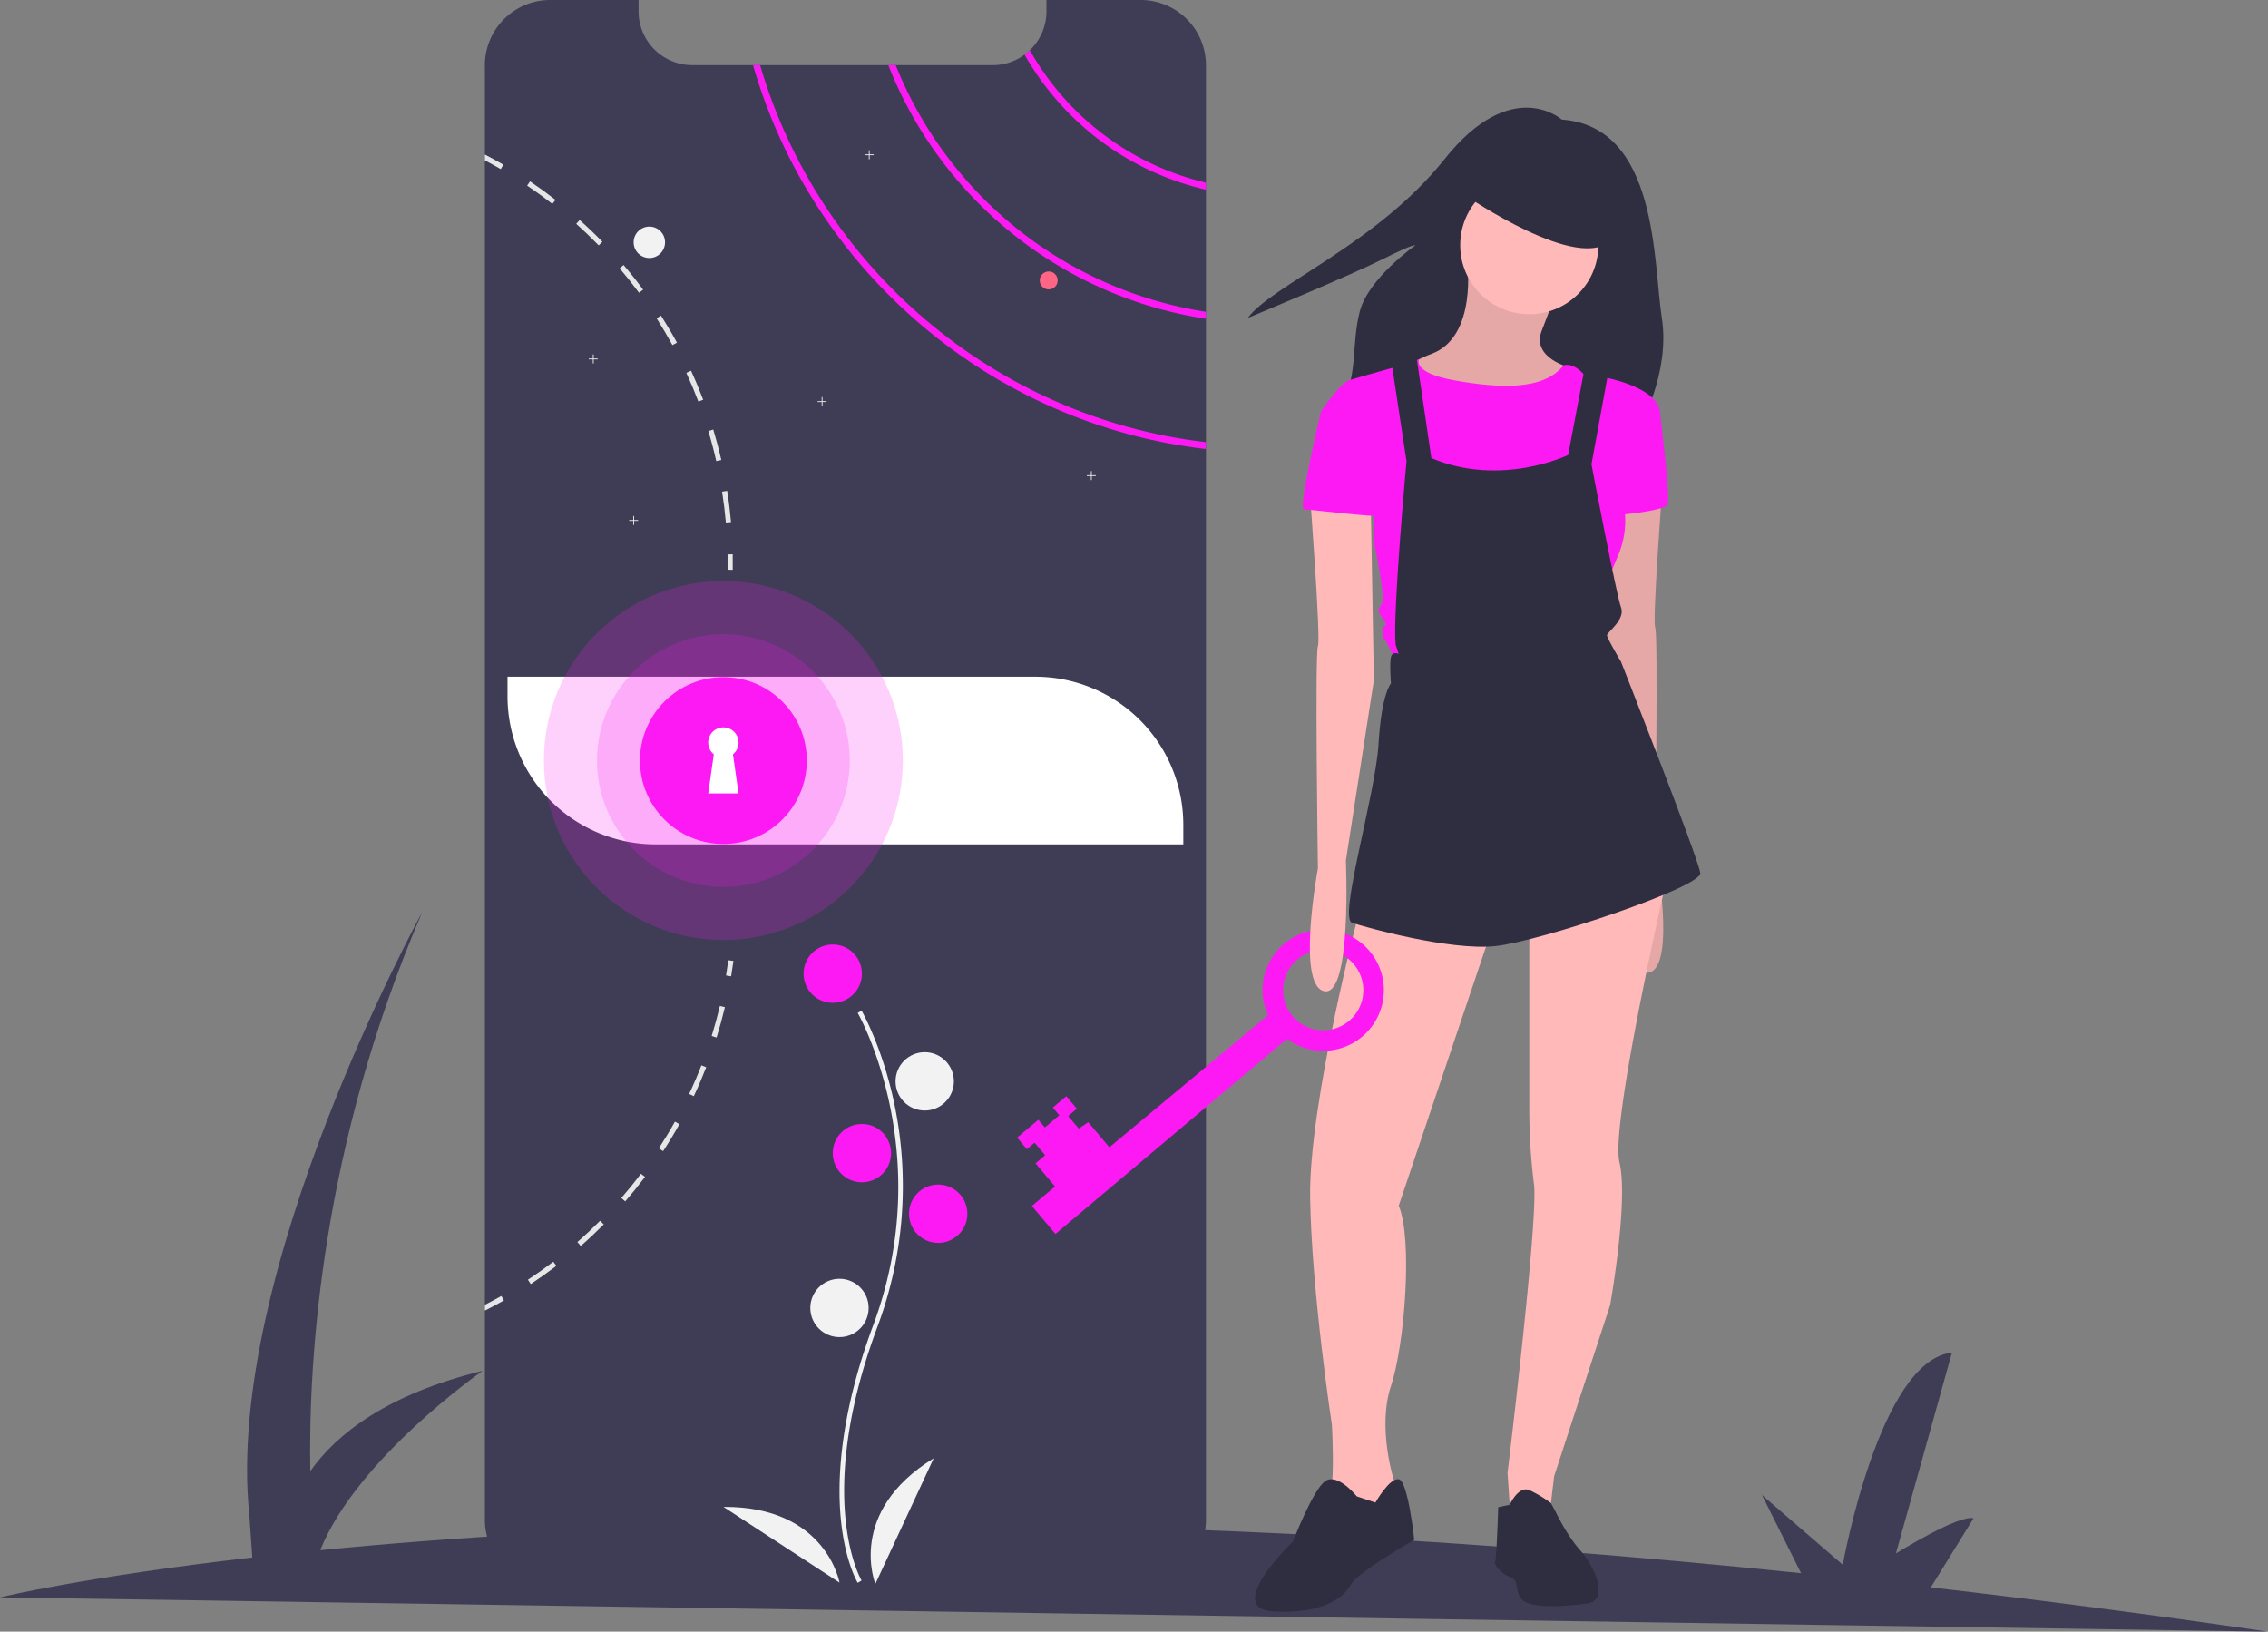 <svg xmlns="http://www.w3.org/2000/svg" id="eb1b09ad-1fe0-40ca-8096-34696e14e30a" data-name="Layer 1" viewBox="0 0 1010.892 727.284" class="injected-svg ClassicGrid__ImageFile-sc-td9pmq-4 fNAcXv grid_media" xmlns:xlink="http://www.w3.org/1999/xlink"><rect x="0" y="0" width="1010.892" height="727.284" fill="#808080" stroke="none"/><title>unlock</title><path d="M1105.446,813.642q-78.133-11.444-150.281-19.73l19.02-30.778c-6.412-1.894-34.585,15.651-34.585,15.651l24.967-89.48c-32.248,3.107-48.658,94.513-48.658,94.513L879.884,752.723l17.438,34.854c-147.212-15.195-274.351-21.165-381.29-21.853L532.311,739.381c-6.412-1.894-34.585,15.651-34.585,15.651l24.967-89.48c-32.248,3.107-48.658,94.513-48.658,94.513L438.011,728.969l18.469,36.916c-89.651,1.087-162.761,5.872-219.191,11.451,16.467-41.078,72.394-79.96,72.394-79.96-42.708,10.436-65.112,28.152-76.82,44.71-.895-50.818,5.126-145,49.855-249.095,0,0-88.296,160.409-77.048,268.408l1.344,19.175c-74.836,8.625-112.461,17.784-112.461,17.784Z" transform="translate(-94.554 -86.358)" fill="#3f3d56"></path><path d="M632.081,115.488v648.2a29.139,29.139,0,0,1-29.13,29.11h-263.15a29.079,29.079,0,0,1-29.13-29.11v-648.2a29.127,29.127,0,0,1,29.13-29.13h39.38v5.05a23.987,23.987,0,0,0,23.98,23.99h133.84a23.789,23.789,0,0,0,14.22-4.68,22.285,22.285,0,0,0,2.36-1.98,23.917,23.917,0,0,0,7.4-17.33v-5.05h41.97A29.121,29.121,0,0,1,632.081,115.488Z" transform="translate(-94.554 -86.358)" fill="#3f3d56"></path><circle cx="289.426" cy="108" r="7" fill="#f2f2f2"></circle><path d="M553.581,108.738a22.285,22.285,0,0,1-2.36,1.98,125.247,125.247,0,0,0,80.86,60.19v-3.12A122.299,122.299,0,0,1,553.581,108.738Z" transform="translate(-94.554 -86.358)" fill="#fd19f4"></path><path d="M493.771,115.398h-3.28a181.668,181.668,0,0,0,141.59,113.05v-3.1A178.55,178.55,0,0,1,493.771,115.398Z" transform="translate(-94.554 -86.358)" fill="#fd19f4"></path><path d="M433.351,115.398h-3.16c26.43,91.74,106.18,160.03,201.89,171.12v-3.05C538.031,272.428,459.651,205.438,433.351,115.398Z" transform="translate(-94.554 -86.358)" fill="#fd19f4"></path><polygon points="266.426 159.822 264.604 159.822 264.604 158 264.249 158 264.249 159.822 262.426 159.822 262.426 160.178 264.249 160.178 264.249 162 264.604 162 264.604 160.178 266.426 160.178 266.426 159.822" fill="#f2f2f2"></polygon><polygon points="389.426 68.822 387.604 68.822 387.604 67 387.249 67 387.249 68.822 385.426 68.822 385.426 69.178 387.249 69.178 387.249 71 387.604 71 387.604 69.178 389.426 69.178 389.426 68.822" fill="#f2f2f2"></polygon><polygon points="284.426 231.822 282.604 231.822 282.604 230 282.249 230 282.249 231.822 280.426 231.822 280.426 232.178 282.249 232.178 282.249 234 282.604 234 282.604 232.178 284.426 232.178 284.426 231.822" fill="#f2f2f2"></polygon><polygon points="368.426 178.822 366.604 178.822 366.604 177 366.249 177 366.249 178.822 364.426 178.822 364.426 179.178 366.249 179.178 366.249 181 366.604 181 366.604 179.178 368.426 179.178 368.426 178.822" fill="#f2f2f2"></polygon><polygon points="488.426 211.822 486.604 211.822 486.604 210 486.249 210 486.249 211.822 484.426 211.822 484.426 212.178 486.249 212.178 486.249 214 486.604 214 486.604 212.178 488.426 212.178 488.426 211.822" fill="#f2f2f2"></polygon><circle cx="467.426" cy="125" r="4" fill="#ff6584"></circle><path d="M418.681,305.158l-2.27.35c.71,4.54,1.27,9.18,1.68,13.77l2.29-.2C419.971,314.428,419.401,309.748,418.681,305.158Z" transform="translate(-94.554 -86.358)" fill="#e6e6e6"></path><path d="M412.471,277.818l-2.2.67c1.33,4.4,2.52,8.91,3.53,13.4l2.25-.51C415.021,286.838,413.811,282.278,412.471,277.818Z" transform="translate(-94.554 -86.358)" fill="#e6e6e6"></path><path d="M402.561,251.598l-2.09.96c1.92,4.19,3.72,8.49,5.35,12.79l2.15-.81C406.321,260.188,404.511,255.828,402.561,251.598Z" transform="translate(-94.554 -86.358)" fill="#e6e6e6"></path><path d="M389.161,227.018l-1.94,1.23c2.47,3.88,4.84,7.9,7.04,11.93l2.02-1.1C394.061,234.998,391.661,230.938,389.161,227.018Z" transform="translate(-94.554 -86.358)" fill="#e6e6e6"></path><path d="M372.501,204.488l-1.75,1.49c2.98,3.5,5.88,7.16,8.62,10.86l1.84-1.37C378.451,211.728,375.521,208.028,372.501,204.488Z" transform="translate(-94.554 -86.358)" fill="#e6e6e6"></path><path d="M352.921,184.428l-1.53,1.71c3.44,3.07,6.81,6.3,10.02,9.59l1.65-1.61C359.811,190.788,356.401,187.528,352.921,184.428Z" transform="translate(-94.554 -86.358)" fill="#e6e6e6"></path><path d="M330.801,167.208l-1.29,1.9c3.82,2.57,7.6,5.31,11.23,8.14l1.42-1.81C338.481,172.578,334.661,169.808,330.801,167.208Z" transform="translate(-94.554 -86.358)" fill="#e6e6e6"></path><path d="M310.671,155.248v2.6c2.39,1.25,4.76,2.56,7.08,3.9l1.15-1.99Q314.851,157.418,310.671,155.248Z" transform="translate(-94.554 -86.358)" fill="#e6e6e6"></path><path d="M418.161,521.161c.373-2.236.714-4.519,1.015-6.785l2.279.302c-.304,2.292-.649,4.599-1.026,6.861Z" transform="translate(-94.554 -86.358)" fill="#e6e6e6"></path><path d="M411.752,548.14l2.197.684c1.379-4.444,2.626-8.996,3.707-13.531l-2.239-.53C414.346,539.25,413.121,543.745,411.752,548.14Z" transform="translate(-94.554 -86.358)" fill="#e6e6e6"></path><path d="M401.71,573.972l2.086.978c1.984-4.208,3.84-8.544,5.525-12.884l-2.146-.837C405.511,565.522,403.674,569.811,401.71,573.972Z" transform="translate(-94.554 -86.358)" fill="#e6e6e6"></path><path d="M388.199,598.205l1.928,1.252c2.543-3.899,4.983-7.942,7.254-12.01l-2.005-1.125C393.135,590.345,390.715,594.341,388.199,598.205Z" transform="translate(-94.554 -86.358)" fill="#e6e6e6"></path><path d="M371.482,620.344l1.743,1.51c3.059-3.528,6.025-7.198,8.836-10.91l-1.841-1.377C377.448,613.236,374.512,616.861,371.482,620.344Z" transform="translate(-94.554 -86.358)" fill="#e6e6e6"></path><path d="M351.907,639.989l1.514,1.729c3.516-3.067,6.955-6.304,10.24-9.592l-1.626-1.629C358.787,633.751,355.378,636.943,351.907,639.989Z" transform="translate(-94.554 -86.358)" fill="#e6e6e6"></path><path d="M329.855,656.78l1.27,1.924c3.883-2.564,7.739-5.296,11.438-8.112l-1.39-1.836C337.509,651.548,333.7,654.249,329.855,656.78Z" transform="translate(-94.554 -86.358)" fill="#e6e6e6"></path><path d="M319.161,666.008c-2.78,1.57-5.62,3.09-8.49,4.53v-2.58c2.48-1.26,4.94-2.59,7.35-3.94Z" transform="translate(-94.554 -86.358)" fill="#e6e6e6"></path><path d="M418.836,333.464l2.299-.042c.042,2.321.045,4.654.009,6.936l-2.298-.036C418.88,338.066,418.877,335.759,418.836,333.464Z" transform="translate(-94.554 -86.358)" fill="#e6e6e6"></path><path d="M226.216,301.632H461.427a66,66,0,0,1,66,66v8.736a0,0,0,0,1,0,0H292.216a66,66,0,0,1-66-66v-8.736A0,0,0,0,1,226.216,301.632Z" fill="#fff"></path><path d="M476.87,791.879c-.229-.375-5.641-9.41-7.517-28.172-1.721-17.213-.614-46.227,14.433-86.698,28.506-76.671-6.569-138.533-6.928-139.149l1.73-1.004c.091.156,9.142,15.929,14.488,41.044a179.061,179.061,0,0,1-7.416,99.807c-28.457,76.54-7.301,112.773-7.084,113.131Z" transform="translate(-94.554 -86.358)" fill="#f2f2f2"></path><circle cx="371.17" cy="434" r="13" fill="#fd19f4"></circle><circle cx="412.17" cy="482" r="13" fill="#f2f2f2"></circle><circle cx="384.17" cy="514" r="13" fill="#fd19f4"></circle><circle cx="418.17" cy="541" r="13" fill="#fd19f4"></circle><circle cx="374.17" cy="583" r="13" fill="#f2f2f2"></circle><path d="M484.724,792.358s-13-32,26-56Z" transform="translate(-94.554 -86.358)" fill="#f2f2f2"></path><path d="M468.736,791.777s-5.916-34.029-51.709-33.738Z" transform="translate(-94.554 -86.358)" fill="#f2f2f2"></path><circle cx="322.426" cy="339" r="80" fill="#fd19f4" opacity="0.2"></circle><circle cx="322.426" cy="339" r="56.338" fill="#fd19f4" opacity="0.2"></circle><circle cx="322.426" cy="339" r="37.183" fill="#fd19f4"></circle><path d="M423.741,417.338a6.761,6.761,0,1,0-11.031,5.239l-2.49,17.429h13.521L421.251,422.577A6.746,6.746,0,0,0,423.741,417.338Z" transform="translate(-94.554 -86.358)" fill="#fff"></path><path d="M790.661,139.658s-22.302-19.995-52.294,17.688-76.903,56.139-87.67,70.751c0,0,44.604-18.457,59.985-26.147s14.612-6.152,14.612-6.152-20.764,14.612-24.609,29.223-.769,26.916-7.69,41.528S825.268,276.546,825.268,276.546s13.843-23.84,9.997-48.449S833.727,142.734,790.661,139.658Z" transform="translate(-94.554 -86.358)" fill="#2f2e41"></path><path d="M748.479,202.56s4.85,33.947-15.934,41.567-13.163,18.013-13.163,18.013l31.176,15.241,33.254-10.392,11.085-16.627s-18.013-4.157-13.163-16.627,6.235-16.627,6.235-16.627Z" transform="translate(-94.554 -86.358)" fill="#ffb9b9"></path><path d="M748.479,202.56s4.85,33.947-15.934,41.567-13.163,18.013-13.163,18.013l31.176,15.241,33.254-10.392,11.085-16.627s-18.013-4.157-13.163-16.627,6.235-16.627,6.235-16.627Z" transform="translate(-94.554 -86.358)" opacity="0.1"></path><path d="M835.77,299.551s-4.85,63.737-3.464,66.508,0,99.069,0,99.069,9.699,51.959-2.771,54.73-9.699-58.194-9.699-58.194L807.366,381.3l1.386-79.671Z" transform="translate(-94.554 -86.358)" fill="#ffb9b9"></path><path d="M835.77,299.551s-4.85,63.737-3.464,66.508,0,99.069,0,99.069,9.699,51.959-2.771,54.73-9.699-58.194-9.699-58.194L807.366,381.3l1.386-79.671Z" transform="translate(-94.554 -86.358)" opacity="0.1"></path><path d="M700.676,491.454S677.814,578.053,678.507,620.313,688.206,721.46,688.206,721.46s1.386,25.633-.693,28.404S697.905,764.414,697.905,764.414l13.163-7.621,4.85-5.542V746.401s-7.621-23.555-1.386-42.26,9.699-65.815,3.464-80.364l42.953-127.474Z" transform="translate(-94.554 -86.358)" fill="#ffb9b9"></path><path d="M699.291,753.329S690.977,742.937,685.435,746.401s-14.549,27.019-14.549,27.019-31.176,29.79-9.006,31.176,31.868-6.235,34.64-11.777S724.924,772.727,724.924,772.727s-2.771-26.326-6.928-27.019S707.604,756.1,707.604,756.1Z" transform="translate(-94.554 -86.358)" fill="#2f2e41"></path><path d="M776.19,496.996v85.906a265.616,265.616,0,0,0,2.078,31.176c2.078,15.241-11.777,128.859-11.777,128.859l1.386,20.091,17.32-1.386,2.078-17.32,24.94-76.207s8.313-46.417,4.157-63.737,21.477-128.166,21.477-128.166Z" transform="translate(-94.554 -86.358)" fill="#ffb9b9"></path><path d="M762.335,758.178l5.131-1.115s3.875-8.584,8.725-6.505a52.3,52.3,0,0,1,9.643,5.778l2.134,3.921s4.85,10.392,11.085,17.32,13.163,22.169,2.771,23.555-24.248,2.078-28.404-1.386-1.386-9.006-5.542-10.392-7.621-5.542-6.928-6.928S762.335,758.178,762.335,758.178Z" transform="translate(-94.554 -86.358)" fill="#2f2e41"></path><circle cx="681.636" cy="109.274" r="30.79" fill="#ffb9b9"></circle><path d="M717.996,249.67l9.151-3.195s-3.609,5.966,15.789,9.43,39.487,4.69,48.494-6.661c0,0,3.465-1.652,8.314,3.197s7.621,3.464,7.621,3.464l-3.464,18.013-6.928,33.254L787.968,332.112l-25.633-5.542L734.623,306.479,724.231,279.46V254.519Z" transform="translate(-94.554 -86.358)" fill="#fd19f4"></path><path d="M802.516,259.369l6.928-4.85s23.555,4.157,24.94,15.241L816.372,304.4a39.437,39.437,0,0,1-.693,29.79c-6.928,15.934-6.235,19.398-6.235,19.398l-4.85,20.784-87.984,6.928s-3.464-8.313-4.85-9.699-1.386-6.235,0-6.235,0-2.078-1.386-4.157-2.078-2.771,0-5.542-3.464-27.712-3.464-27.712V300.936l-23.555-31.176s8.313-12.47,12.47-13.856,23.93-6.85,23.93-6.85l4.474,6.588,6.235,50.143,9.006,30.483,37.921-6.443,14.731-24.733,9.699-29.097Z" transform="translate(-94.554 -86.358)" fill="#fd19f4"></path><path d="M828.843,265.604l5.542,4.157s4.85,38.796,3.464,41.567-25.633,5.542-26.326,4.157S828.843,265.604,828.843,265.604Z" transform="translate(-94.554 -86.358)" fill="#fd19f4"></path><path d="M714.532,246.206l6.928,45.724s-6.235,67.894-4.85,81.749l1.386,4.157s-2.771-1.386-3.464,1.386,0,11.777,0,11.777-4.157,4.157-5.542,27.019-18.013,77.593-11.777,79.671,43.646,12.47,63.737,10.392,92.141-26.326,91.448-32.561-35.332-94.22-35.332-94.22S810.83,370.908,810.83,369.523s8.313-6.928,6.235-12.47-13.163-63.737-13.163-63.737l7.621-41.567L801.131,248.977l-7.621,40.182s-29.79,14.549-60.966,1.386l-6.928-47.11Z" transform="translate(-94.554 -86.358)" fill="#2f2e41"></path><path d="M747.864,173.535s51.267,35.332,65.122,19.398-24.248-29.79-24.248-29.79l-31.868-3.464Z" transform="translate(-94.554 -86.358)" fill="#2f2e41"></path><path d="M668.209,549.4a27.027,27.027,0,1,0-8.479-10.524L589.024,597.748l-9.415-11.174-4.23,2.829-4.707-5.587,3.868-3.259-4.707-5.587-6.017,5.069,2.897,3.438L560.267,588.91l-2.897-3.438-9.455,7.966,4.345,5.157,3.438-2.897,4.707,5.587-4.298,3.621,8.69,10.314-10.314,8.69,10.501,12.463Zm17.654-39.492A17.882,17.882,0,1,1,666.524,526.202,17.882,17.882,0,0,1,685.863,509.908Z" transform="translate(-94.554 -86.358)" fill="#fd19f4"></path><path d="M678.507,307.864s4.85,63.737,3.464,66.508,0,99.069,0,99.069-9.699,51.959,2.771,54.73,9.699-58.194,9.699-58.194l12.47-80.364-1.386-79.671Z" transform="translate(-94.554 -86.358)" fill="#ffb9b9"></path><path d="M688.899,267.682l-5.542,2.078s-10.392,43.646-7.621,43.646,36.025,4.157,36.025,2.771-6.235-35.332-6.235-35.332Z" transform="translate(-94.554 -86.358)" fill="#fd19f4"></path></svg>